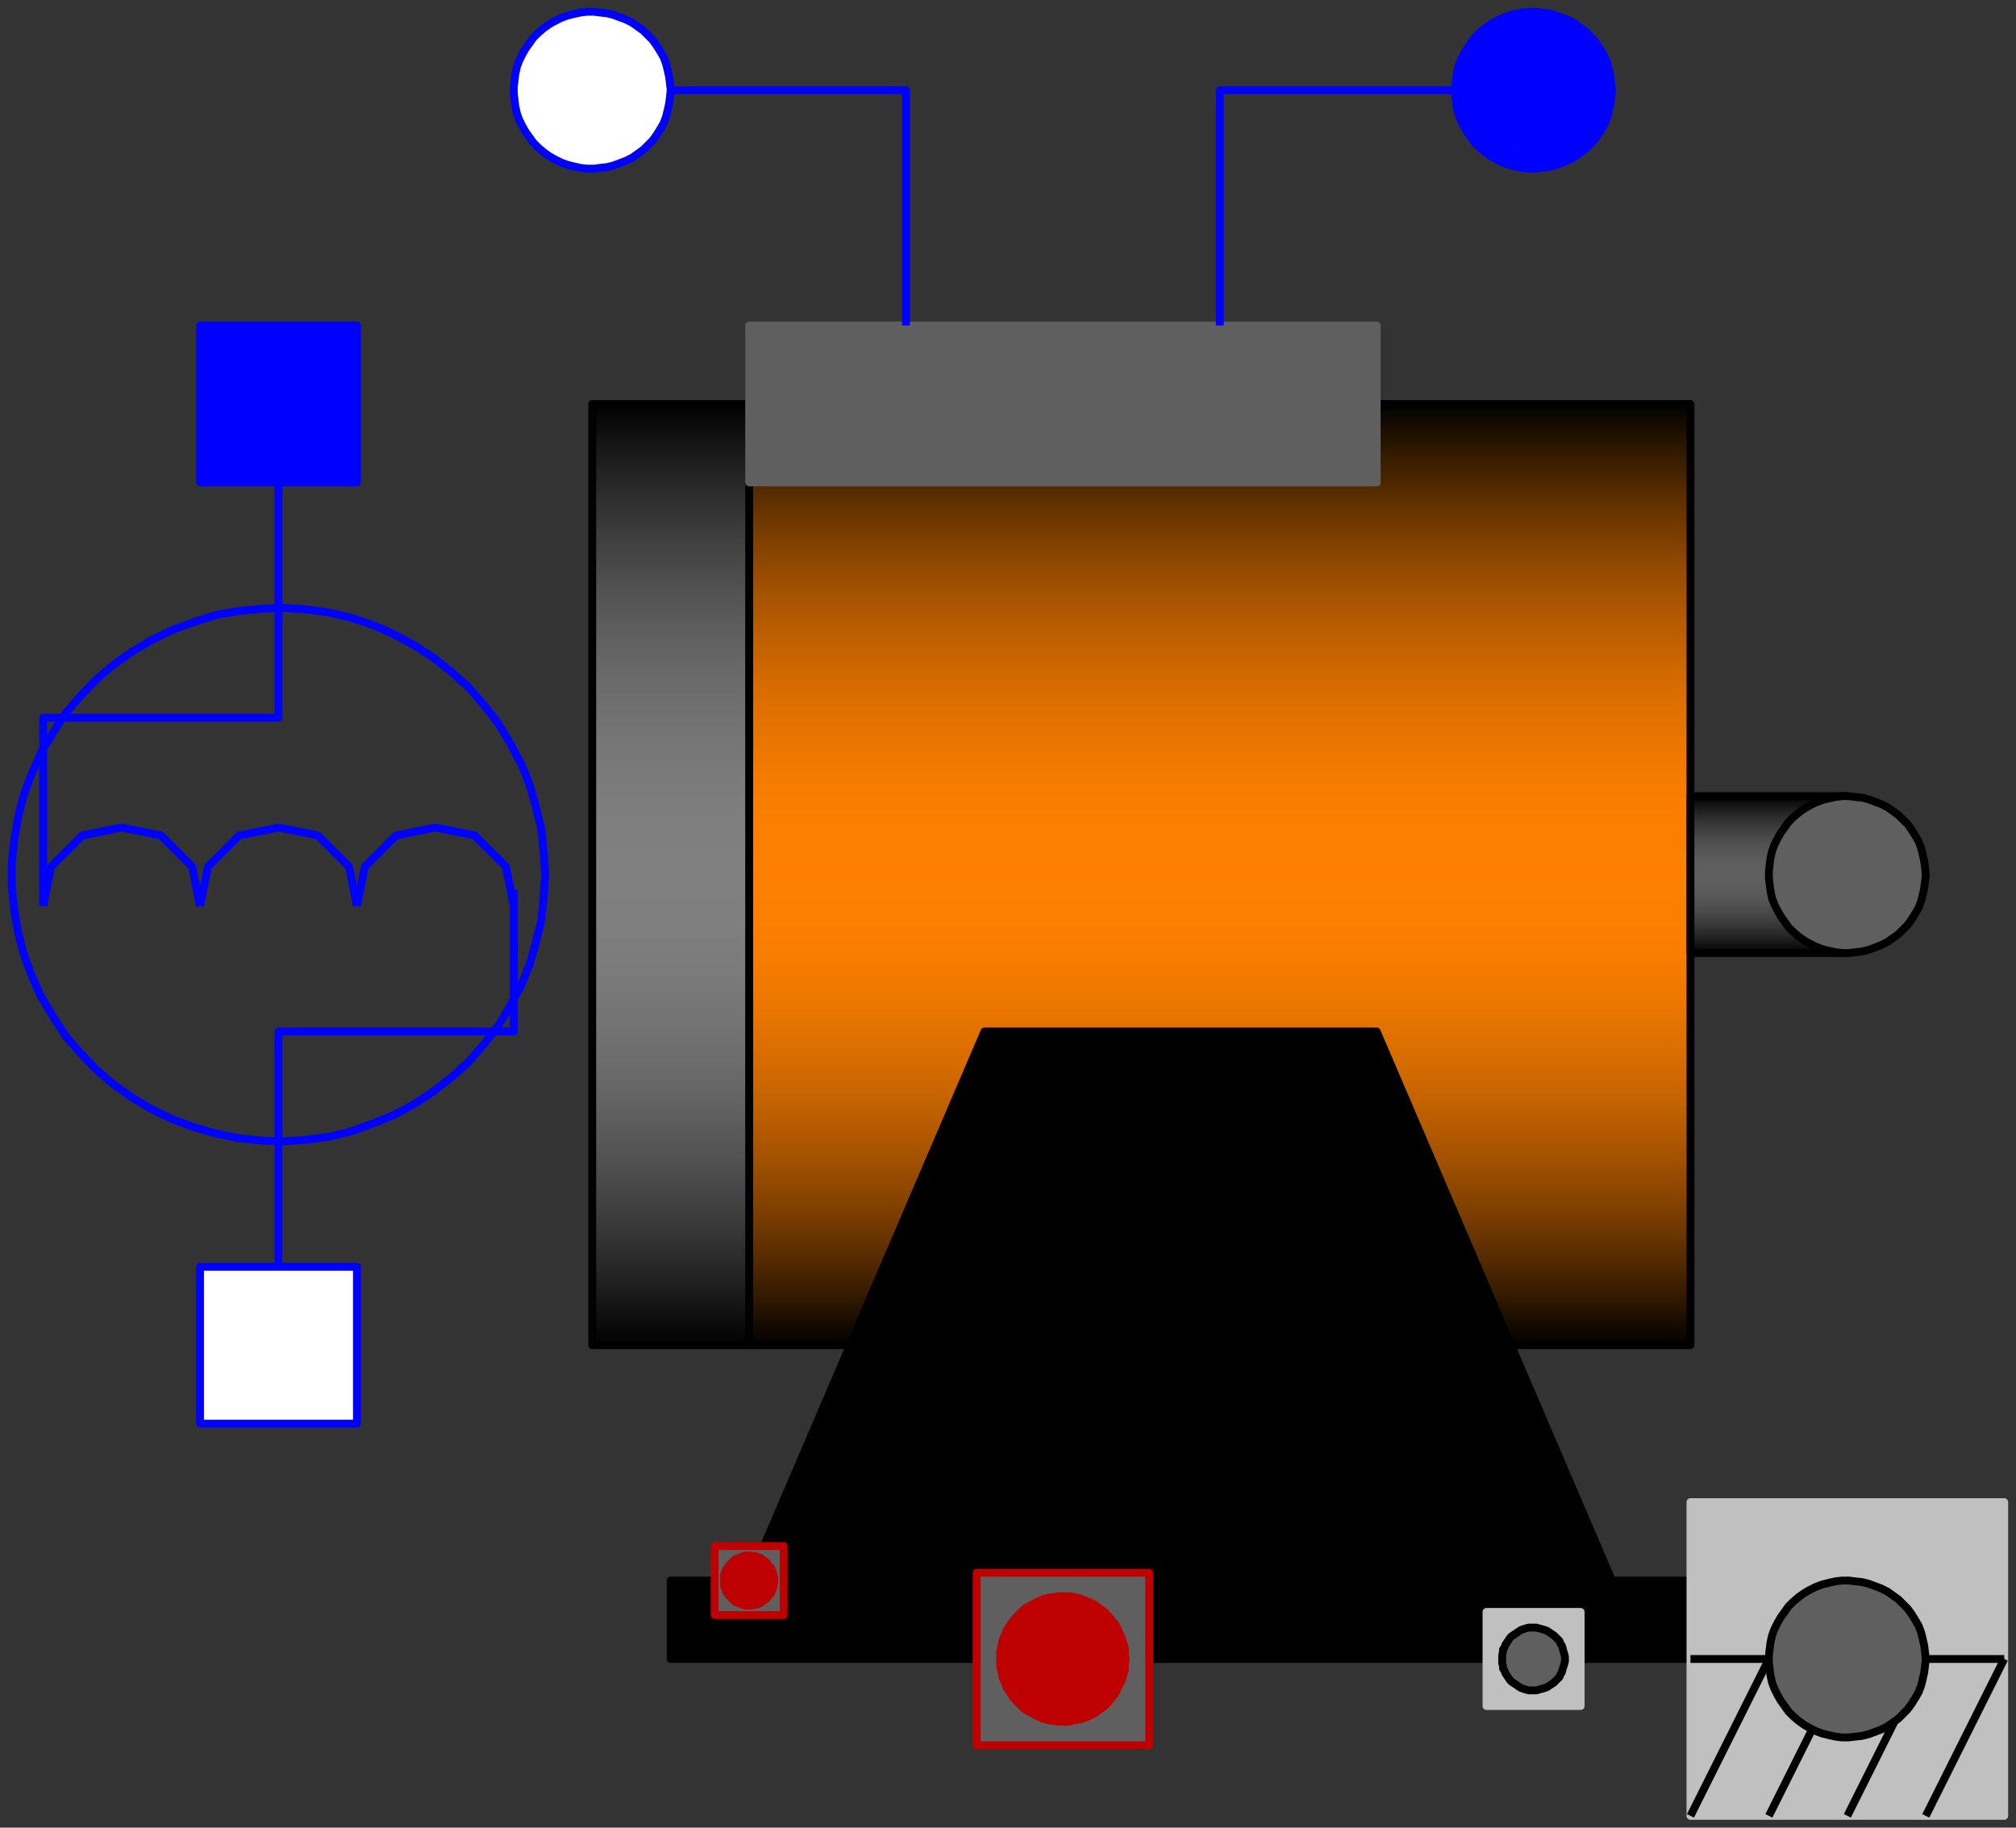 <svg width="257" height="233" xmlns="http://www.w3.org/2000/svg" xmlns:xlink="http://www.w3.org/1999/xlink">
	<rect width="100%" height="100%" fill="#333333" stroke="none"/>
	<g id="Modelica.Magnetic.FundamentalWave.BasicMachines.SynchronousInductionMachines.SM_ElectricalExcited" class="component">
		<defs>
			<linearGradient id="cyl2" x1="0" y1="0" x2="0" y2="1">
				<stop offset="0%" stop-color="#000000" />
				<stop offset="5%" stop-color="#301800" />
				<stop offset="10%" stop-color="#5C2E00" />
				<stop offset="15%" stop-color="#824100" />
				<stop offset="20%" stop-color="#A35200" />
				<stop offset="25%" stop-color="#BF6000" />
				<stop offset="30%" stop-color="#D66C00" />
				<stop offset="35%" stop-color="#E87400" />
				<stop offset="40%" stop-color="#F57B00" />
				<stop offset="45%" stop-color="#FC7F00" />
				<stop offset="50%" stop-color="#FF8000" />
				<stop offset="55%" stop-color="#FC7F00" />
				<stop offset="60%" stop-color="#F57B00" />
				<stop offset="65%" stop-color="#E87400" />
				<stop offset="70%" stop-color="#D66C00" />
				<stop offset="75%" stop-color="#BF6000" />
				<stop offset="80%" stop-color="#A35200" />
				<stop offset="85%" stop-color="#824100" />
				<stop offset="90%" stop-color="#5C2E00" />
				<stop offset="95%" stop-color="#301800" />
				<stop offset="100%" stop-color="#000000" />
			</linearGradient>
		</defs>
		<polygon points="95.5,171.5 215.5,171.5 215.5,51.5 95.5,51.5" fill="url(#cyl2)" stroke="#000000" stroke-width="1.0" stroke-linecap="butt" stroke-linejoin="round" />
		<defs>
			<linearGradient id="cyl3" x1="0" y1="0" x2="0" y2="1">
				<stop offset="0%" stop-color="#000000" />
				<stop offset="5%" stop-color="#181818" />
				<stop offset="10%" stop-color="#2E2E2E" />
				<stop offset="15%" stop-color="#414141" />
				<stop offset="20%" stop-color="#525252" />
				<stop offset="25%" stop-color="#606060" />
				<stop offset="30%" stop-color="#6C6C6C" />
				<stop offset="35%" stop-color="#747474" />
				<stop offset="40%" stop-color="#7B7B7B" />
				<stop offset="45%" stop-color="#7F7F7F" />
				<stop offset="50%" stop-color="#808080" />
				<stop offset="55%" stop-color="#7F7F7F" />
				<stop offset="60%" stop-color="#7B7B7B" />
				<stop offset="65%" stop-color="#747474" />
				<stop offset="70%" stop-color="#6C6C6C" />
				<stop offset="75%" stop-color="#606060" />
				<stop offset="80%" stop-color="#525252" />
				<stop offset="85%" stop-color="#414141" />
				<stop offset="90%" stop-color="#2E2E2E" />
				<stop offset="95%" stop-color="#181818" />
				<stop offset="100%" stop-color="#000000" />
			</linearGradient>
		</defs>
		<polygon points="75.5,171.5 95.5,171.5 95.5,51.5 75.5,51.5" fill="url(#cyl3)" stroke="#000000" stroke-width="1.0" stroke-linecap="butt" stroke-linejoin="round" />
		<defs>
			<linearGradient id="cyl4" x1="0" y1="0" x2="0" y2="1">
				<stop offset="0%" stop-color="#000000" />
				<stop offset="5%" stop-color="#121212" />
				<stop offset="10%" stop-color="#222222" />
				<stop offset="15%" stop-color="#303030" />
				<stop offset="20%" stop-color="#3D3D3D" />
				<stop offset="25%" stop-color="#474747" />
				<stop offset="30%" stop-color="#505050" />
				<stop offset="35%" stop-color="#565656" />
				<stop offset="40%" stop-color="#5B5B5B" />
				<stop offset="45%" stop-color="#5E5E5E" />
				<stop offset="50%" stop-color="#5F5F5F" />
				<stop offset="55%" stop-color="#5E5E5E" />
				<stop offset="60%" stop-color="#5B5B5B" />
				<stop offset="65%" stop-color="#565656" />
				<stop offset="70%" stop-color="#505050" />
				<stop offset="75%" stop-color="#474747" />
				<stop offset="80%" stop-color="#3D3D3D" />
				<stop offset="85%" stop-color="#303030" />
				<stop offset="90%" stop-color="#222222" />
				<stop offset="95%" stop-color="#121212" />
				<stop offset="100%" stop-color="#000000" />
			</linearGradient>
		</defs>
		<polygon points="215.5,121.5 235.5,121.5 235.5,101.5 215.5,101.5" fill="url(#cyl4)" stroke="#000000" stroke-width="1.0" stroke-linecap="butt" stroke-linejoin="round" />
		<polygon points="95.5,61.5 175.5,61.5 175.5,41.5 95.5,41.5" fill="#5F5F5F" stroke="#5F5F5F" stroke-width="1.0" stroke-linecap="butt" stroke-linejoin="round" />
		<polygon points="85.5,201.5 95.5,201.5 125.5,131.5 175.5,131.5 205.5,201.5 215.5,201.5 215.5,211.5 85.5,211.5" fill="#000000" stroke="#000000" stroke-width="1.0" stroke-linecap="butt" stroke-linejoin="round" />
		<polygon points="215.5,231.5 255.5,231.5 255.5,191.5 215.5,191.5" fill="#C0C0C0" stroke="#C0C0C0" stroke-width="1.0" stroke-linecap="butt" stroke-linejoin="round" />
		<polyline points="85.5,11.5 115.5,11.5 115.5,41.5" fill-opacity="0" stroke="#0000FF" stroke-width="1.0" stroke-linecap="butt" stroke-linejoin="round" />
		<polyline points="185.5,11.5 155.5,11.5 155.5,41.5" fill-opacity="0" stroke="#0000FF" stroke-width="1.0" stroke-linecap="butt" stroke-linejoin="round" />
		<polyline points="215.5,211.5 255.5,211.5" fill-opacity="0" stroke="#000000" stroke-width="1.0" stroke-linecap="butt" stroke-linejoin="round" />
		<polyline points="225.5,211.5 215.5,231.5" fill-opacity="0" stroke="#000000" stroke-width="1.0" stroke-linecap="butt" stroke-linejoin="round" />
		<polyline points="235.5,211.5 225.5,231.5" fill-opacity="0" stroke="#000000" stroke-width="1.0" stroke-linecap="butt" stroke-linejoin="round" />
		<polyline points="245.5,211.5 235.5,231.5" fill-opacity="0" stroke="#000000" stroke-width="1.0" stroke-linecap="butt" stroke-linejoin="round" />
		<polyline points="255.5,211.5 245.5,231.5" fill-opacity="0" stroke="#000000" stroke-width="1.0" stroke-linecap="butt" stroke-linejoin="round" />
		<polygon points="69.5,111.5 69.3,108.6 69.0,105.7 68.3,102.8 67.5,100.0 66.4,97.3 65.0,94.7 63.5,92.2 61.7,89.9 59.8,87.7 57.6,85.7 55.3,83.9 52.9,82.3 50.3,80.9 47.6,79.7 44.9,78.8 42.0,78.1 39.1,77.7 36.2,77.5 33.3,77.6 30.4,77.9 27.5,78.4 24.7,79.3 22.0,80.3 19.3,81.6 16.8,83.1 14.4,84.8 12.2,86.7 10.2,88.8 8.3,91.0 6.7,93.5 5.2,96.0 4.0,98.7 3.0,101.4 2.3,104.2 1.8,107.1 1.5,110.0 1.5,113.0 1.8,115.9 2.3,118.8 3.0,121.6 4.0,124.3 5.2,127.0 6.7,129.5 8.3,132.0 10.2,134.2 12.2,136.3 14.4,138.2 16.8,139.9 19.3,141.4 22.0,142.7 24.7,143.7 27.5,144.5 30.4,145.1 33.3,145.4 36.2,145.5 39.1,145.3 42.0,144.9 44.9,144.2 47.6,143.2 50.3,142.1 52.9,140.7 55.3,139.1 57.6,137.3 59.8,135.3 61.7,133.1 63.5,130.8 65.0,128.3 66.4,125.7 67.5,123.0 68.3,120.2 69.0,117.3 69.3,114.4" fill-opacity="0" stroke="#0000FF" stroke-width="1.0" stroke-linecap="butt" stroke-linejoin="round" />
		<polyline points="35.5,61.5 35.5,91.5 5.5,91.5 5.5,115.5" fill-opacity="0" stroke="#0000FF" stroke-width="1.0" stroke-linecap="butt" stroke-linejoin="round" />
		<polyline points="5.5,115.5 6.5,110.5 10.5,106.5 15.5,105.5 20.5,106.5 24.5,110.5 25.5,115.5" fill-opacity="0" stroke="#0000FF" stroke-width="1.0" stroke-linecap="butt" stroke-linejoin="round" />
		<polyline points="25.5,115.5 26.5,110.5 30.5,106.5 35.5,105.5 40.5,106.5 44.5,110.5 45.5,115.5" fill-opacity="0" stroke="#0000FF" stroke-width="1.0" stroke-linecap="butt" stroke-linejoin="round" />
		<polyline points="45.5,115.5 46.5,110.5 50.5,106.5 55.5,105.5 60.5,106.5 64.5,110.5 65.5,115.5" fill-opacity="0" stroke="#0000FF" stroke-width="1.0" stroke-linecap="butt" stroke-linejoin="round" />
		<polyline points="35.5,161.5 35.5,131.5 65.5,131.5 65.5,113.5" fill-opacity="0" stroke="#0000FF" stroke-width="1.0" stroke-linecap="butt" stroke-linejoin="round" />
		<g id="flange" class="port">
			<polygon points="245.5,111.5 245.4,110.6 245.3,109.8 245.1,108.9 244.9,108.1 244.6,107.3 244.2,106.6 243.7,105.8 243.2,105.1 242.6,104.5 242.0,103.9 241.3,103.4 240.6,102.9 239.8,102.5 239.0,102.2 238.2,101.9 237.4,101.7 236.5,101.6 235.7,101.5 234.8,101.5 234.0,101.6 233.1,101.8 232.3,102.0 231.5,102.3 230.7,102.7 230.0,103.1 229.3,103.6 228.6,104.2 228.0,104.8 227.5,105.5 227.0,106.2 226.6,106.9 226.2,107.7 225.9,108.5 225.7,109.4 225.6,110.2 225.5,111.1 225.5,111.9 225.6,112.8 225.7,113.6 225.9,114.5 226.2,115.3 226.6,116.1 227.0,116.8 227.5,117.5 228.0,118.2 228.6,118.8 229.3,119.4 230.0,119.9 230.7,120.3 231.5,120.7 232.3,121.0 233.1,121.2 234.0,121.4 234.8,121.5 235.7,121.5 236.5,121.4 237.4,121.3 238.2,121.1 239.0,120.8 239.8,120.5 240.6,120.1 241.3,119.6 242.0,119.1 242.6,118.5 243.2,117.9 243.7,117.2 244.2,116.4 244.6,115.7 244.9,114.9 245.1,114.1 245.3,113.2 245.4,112.4" fill="#5F5F5F" stroke="#000000" stroke-width="1.0" stroke-linecap="butt" stroke-linejoin="round" />
		</g>
		<g id="support" class="port">
			<polygon points="245.5,211.5 245.4,210.6 245.3,209.8 245.1,208.9 244.9,208.1 244.6,207.3 244.2,206.6 243.7,205.8 243.2,205.1 242.6,204.5 242.0,203.9 241.3,203.4 240.6,202.9 239.8,202.5 239.0,202.2 238.2,201.9 237.4,201.7 236.5,201.6 235.7,201.5 234.8,201.5 234.0,201.6 233.1,201.8 232.3,202.0 231.5,202.3 230.7,202.7 230.0,203.1 229.3,203.6 228.6,204.2 228.0,204.8 227.5,205.5 227.0,206.2 226.6,206.9 226.2,207.7 225.9,208.5 225.7,209.4 225.6,210.2 225.5,211.1 225.5,211.9 225.6,212.8 225.7,213.6 225.9,214.5 226.2,215.3 226.6,216.1 227.0,216.8 227.5,217.5 228.0,218.2 228.6,218.8 229.3,219.4 230.0,219.9 230.7,220.3 231.5,220.7 232.3,221.0 233.1,221.2 234.0,221.4 234.8,221.5 235.7,221.5 236.5,221.4 237.4,221.3 238.2,221.1 239.0,220.8 239.8,220.5 240.6,220.1 241.3,219.6 242.0,219.1 242.6,218.5 243.2,217.9 243.7,217.2 244.2,216.4 244.6,215.7 244.9,214.9 245.1,214.1 245.3,213.2 245.4,212.4" fill="#5F5F5F" stroke="#000000" stroke-width="1.0" stroke-linecap="butt" stroke-linejoin="round" />
		</g>
		<g id="plug_sp" class="port">
			<polygon points="205.5,11.5 205.4,10.6 205.3,9.8 205.1,8.9 204.9,8.1 204.6,7.3 204.2,6.6 203.7,5.8 203.2,5.1 202.6,4.5 202.0,3.9 201.3,3.4 200.6,2.9 199.8,2.5 199.0,2.2 198.2,1.9 197.4,1.7 196.5,1.6 195.7,1.5 194.8,1.5 194.0,1.6 193.1,1.8 192.3,2.0 191.5,2.3 190.7,2.7 190.0,3.1 189.3,3.6 188.6,4.2 188.0,4.8 187.5,5.5 187.0,6.2 186.6,6.9 186.2,7.7 185.9,8.5 185.7,9.4 185.6,10.2 185.5,11.1 185.5,11.9 185.6,12.8 185.7,13.6 185.9,14.5 186.2,15.3 186.6,16.1 187.0,16.8 187.5,17.5 188.0,18.2 188.6,18.8 189.3,19.4 190.0,19.9 190.7,20.3 191.5,20.7 192.3,21.0 193.1,21.2 194.0,21.4 194.8,21.5 195.7,21.5 196.5,21.4 197.4,21.3 198.2,21.1 199.0,20.8 199.8,20.5 200.6,20.1 201.3,19.6 202.0,19.1 202.6,18.5 203.2,17.9 203.7,17.2 204.2,16.4 204.6,15.7 204.9,14.9 205.1,14.1 205.3,13.2 205.4,12.4" fill="#0000FF" stroke="#0000FF" stroke-width="1.0" stroke-linecap="butt" stroke-linejoin="round" />
		</g>
		<g id="plug_sn" class="port">
			<polygon points="85.5,11.5 85.4,10.6 85.3,9.8 85.1,8.9 84.9,8.1 84.6,7.3 84.2,6.6 83.7,5.8 83.2,5.1 82.6,4.5 82.0,3.9 81.3,3.4 80.6,2.9 79.8,2.5 79.0,2.2 78.2,1.9 77.4,1.7 76.5,1.6 75.7,1.5 74.8,1.5 74.0,1.6 73.1,1.8 72.3,2.0 71.5,2.3 70.7,2.7 70.0,3.1 69.3,3.6 68.6,4.2 68.0,4.8 67.5,5.5 67.0,6.2 66.6,6.9 66.2,7.7 65.9,8.5 65.7,9.4 65.6,10.2 65.5,11.1 65.5,11.9 65.6,12.8 65.7,13.6 65.9,14.5 66.2,15.3 66.6,16.1 67.0,16.8 67.5,17.5 68.0,18.2 68.6,18.8 69.3,19.4 70.0,19.9 70.7,20.3 71.5,20.7 72.3,21.0 73.1,21.2 74.0,21.4 74.8,21.5 75.7,21.5 76.5,21.4 77.4,21.3 78.2,21.1 79.0,20.8 79.8,20.5 80.6,20.1 81.3,19.6 82.0,19.1 82.6,18.5 83.2,17.9 83.7,17.2 84.2,16.4 84.6,15.7 84.9,14.9 85.1,14.1 85.3,13.2 85.4,12.4" fill="#FFFFFF" stroke="#0000FF" stroke-width="1.0" stroke-linecap="butt" stroke-linejoin="round" />
		</g>
		<g id="thermalPort" class="port">
			<polygon points="124.5,222.5 146.5,222.5 146.5,200.5 124.5,200.5" fill="#5F5F5F" stroke="#BF0000" stroke-width="1.0" stroke-linecap="butt" stroke-linejoin="round" />
			<polygon points="143.5,211.5 143.4,210.8 143.4,210.1 143.2,209.5 143.0,208.8 142.7,208.2 142.4,207.5 142.1,207.0 141.6,206.4 141.2,205.9 140.7,205.4 140.1,205.0 139.6,204.6 139.0,204.3 138.3,204.0 137.7,203.8 137.0,203.6 136.3,203.5 135.6,203.5 135.0,203.5 134.3,203.6 133.6,203.7 132.9,203.9 132.3,204.2 131.7,204.5 131.1,204.8 130.5,205.2 130.0,205.7 129.5,206.2 129.1,206.7 128.7,207.3 128.3,207.9 128.1,208.5 127.8,209.1 127.7,209.8 127.5,210.5 127.5,211.2 127.5,211.8 127.5,212.5 127.7,213.2 127.8,213.9 128.1,214.5 128.3,215.1 128.7,215.7 129.1,216.3 129.5,216.8 130.0,217.3 130.5,217.8 131.1,218.2 131.7,218.5 132.3,218.8 132.9,219.1 133.6,219.3 134.3,219.4 135.0,219.5 135.6,219.5 136.3,219.5 137.0,219.3 137.7,219.2 138.3,219.0 139.0,218.7 139.6,218.4 140.1,218.0 140.7,217.6 141.2,217.1 141.6,216.6 142.1,216.0 142.4,215.4 142.7,214.8 143.0,214.2 143.2,213.5 143.4,212.9 143.4,212.2" fill="#BF0000" stroke="#BF0000" stroke-width="1.0" stroke-linecap="butt" stroke-linejoin="round" />
		</g>
		<g id="internalThermalPort" class="port">
			<polygon points="91.1,205.9 99.9,205.9 99.9,197.1 91.1,197.1" fill="#5F5F5F" stroke="#BF0000" stroke-width="1.0" stroke-linecap="butt" stroke-linejoin="round" />
			<polygon points="98.7,201.5 98.7,201.2 98.6,200.9 98.6,200.7 98.5,200.4 98.4,200.2 98.3,199.9 98.1,199.7 97.9,199.5 97.8,199.3 97.6,199.1 97.3,198.9 97.1,198.7 96.9,198.6 96.6,198.5 96.4,198.4 96.1,198.4 95.8,198.3 95.5,198.3 95.3,198.3 95.0,198.3 94.7,198.4 94.5,198.5 94.2,198.6 93.9,198.7 93.7,198.8 93.5,199.0 93.3,199.2 93.1,199.4 92.9,199.6 92.8,199.8 92.6,200.0 92.5,200.3 92.4,200.5 92.3,200.8 92.3,201.1 92.3,201.4 92.3,201.6 92.3,201.9 92.3,202.2 92.4,202.4 92.5,202.7 92.6,203.0 92.8,203.2 92.9,203.4 93.1,203.6 93.3,203.8 93.5,204.0 93.7,204.2 93.9,204.3 94.2,204.4 94.5,204.5 94.7,204.6 95.0,204.7 95.3,204.7 95.5,204.7 95.8,204.7 96.1,204.6 96.4,204.6 96.6,204.5 96.9,204.4 97.1,204.2 97.3,204.1 97.6,203.9 97.8,203.7 97.9,203.5 98.1,203.3 98.3,203.1 98.4,202.8 98.5,202.6 98.6,202.3 98.6,202.0 98.7,201.8" fill="#BF0000" stroke="#BF0000" stroke-width="1.0" stroke-linecap="butt" stroke-linejoin="round" />
		</g>
		<g id="internalSupport" class="port">
			<polygon points="199.5,211.5 199.5,211.2 199.4,210.8 199.3,210.5 199.2,210.1 199.1,209.8 198.9,209.5 198.8,209.2 198.6,209.0 198.3,208.7 198.1,208.5 197.8,208.3 197.5,208.1 197.2,207.9 196.9,207.8 196.6,207.7 196.2,207.6 195.9,207.5 195.6,207.5 195.2,207.5 194.9,207.5 194.5,207.6 194.2,207.7 193.9,207.8 193.6,208.0 193.3,208.2 193.0,208.4 192.7,208.6 192.5,208.8 192.3,209.1 192.1,209.4 191.9,209.7 191.8,210.0 191.6,210.3 191.6,210.6 191.5,211.0 191.5,211.3 191.5,211.7 191.5,212.0 191.6,212.4 191.6,212.7 191.8,213.0 191.9,213.3 192.1,213.6 192.3,213.9 192.5,214.2 192.7,214.4 193.0,214.6 193.3,214.8 193.6,215.0 193.9,215.2 194.2,215.3 194.5,215.4 194.9,215.5 195.2,215.5 195.6,215.5 195.9,215.5 196.2,215.4 196.6,215.3 196.9,215.2 197.2,215.1 197.5,214.9 197.8,214.7 198.1,214.5 198.3,214.3 198.6,214.0 198.8,213.8 198.9,213.5 199.1,213.2 199.2,212.8 199.3,212.5 199.4,212.2 199.5,211.8" fill="#5F5F5F" stroke="#000000" stroke-width="1.0" stroke-linecap="butt" stroke-linejoin="round" />
			<polygon points="189.5,217.5 201.5,217.5 201.5,205.5 189.5,205.5" fill="#C0C0C0" stroke="#C0C0C0" stroke-width="1.0" stroke-linecap="butt" stroke-linejoin="round" />
			<polygon points="199.5,211.5 199.5,211.2 199.4,210.8 199.3,210.5 199.2,210.1 199.1,209.8 198.9,209.5 198.8,209.2 198.6,209.0 198.3,208.7 198.1,208.5 197.8,208.3 197.5,208.1 197.2,207.9 196.9,207.8 196.6,207.7 196.2,207.6 195.9,207.5 195.6,207.5 195.2,207.5 194.9,207.5 194.5,207.6 194.2,207.7 193.9,207.8 193.6,208.0 193.3,208.2 193.0,208.4 192.7,208.6 192.5,208.8 192.3,209.1 192.1,209.4 191.9,209.7 191.8,210.0 191.6,210.3 191.6,210.6 191.5,211.0 191.5,211.3 191.5,211.7 191.5,212.0 191.6,212.4 191.6,212.7 191.8,213.0 191.9,213.3 192.1,213.6 192.3,213.9 192.5,214.2 192.7,214.4 193.0,214.6 193.3,214.8 193.6,215.0 193.9,215.2 194.2,215.3 194.5,215.4 194.9,215.5 195.2,215.5 195.6,215.5 195.9,215.5 196.2,215.4 196.6,215.3 196.9,215.2 197.2,215.1 197.5,214.9 197.8,214.7 198.1,214.5 198.3,214.3 198.6,214.0 198.8,213.8 198.9,213.5 199.1,213.2 199.2,212.8 199.3,212.5 199.4,212.2 199.5,211.8" fill="#5F5F5F" stroke="#000000" stroke-width="1.0" stroke-linecap="butt" stroke-linejoin="round" />
		</g>
		<g id="pin_ep" class="port">
			<polygon points="25.5,41.5 45.5,41.5 45.5,61.5 25.5,61.5" fill="#0000FF" stroke="#0000FF" stroke-width="1.0" stroke-linecap="butt" stroke-linejoin="round" />
		</g>
		<g id="pin_en" class="port">
			<polygon points="45.5,161.5 25.5,161.5 25.5,181.5 45.5,181.5" fill="#FFFFFF" stroke="#0000FF" stroke-width="1.0" stroke-linecap="butt" stroke-linejoin="round" />
		</g>
	</g>
</svg>
